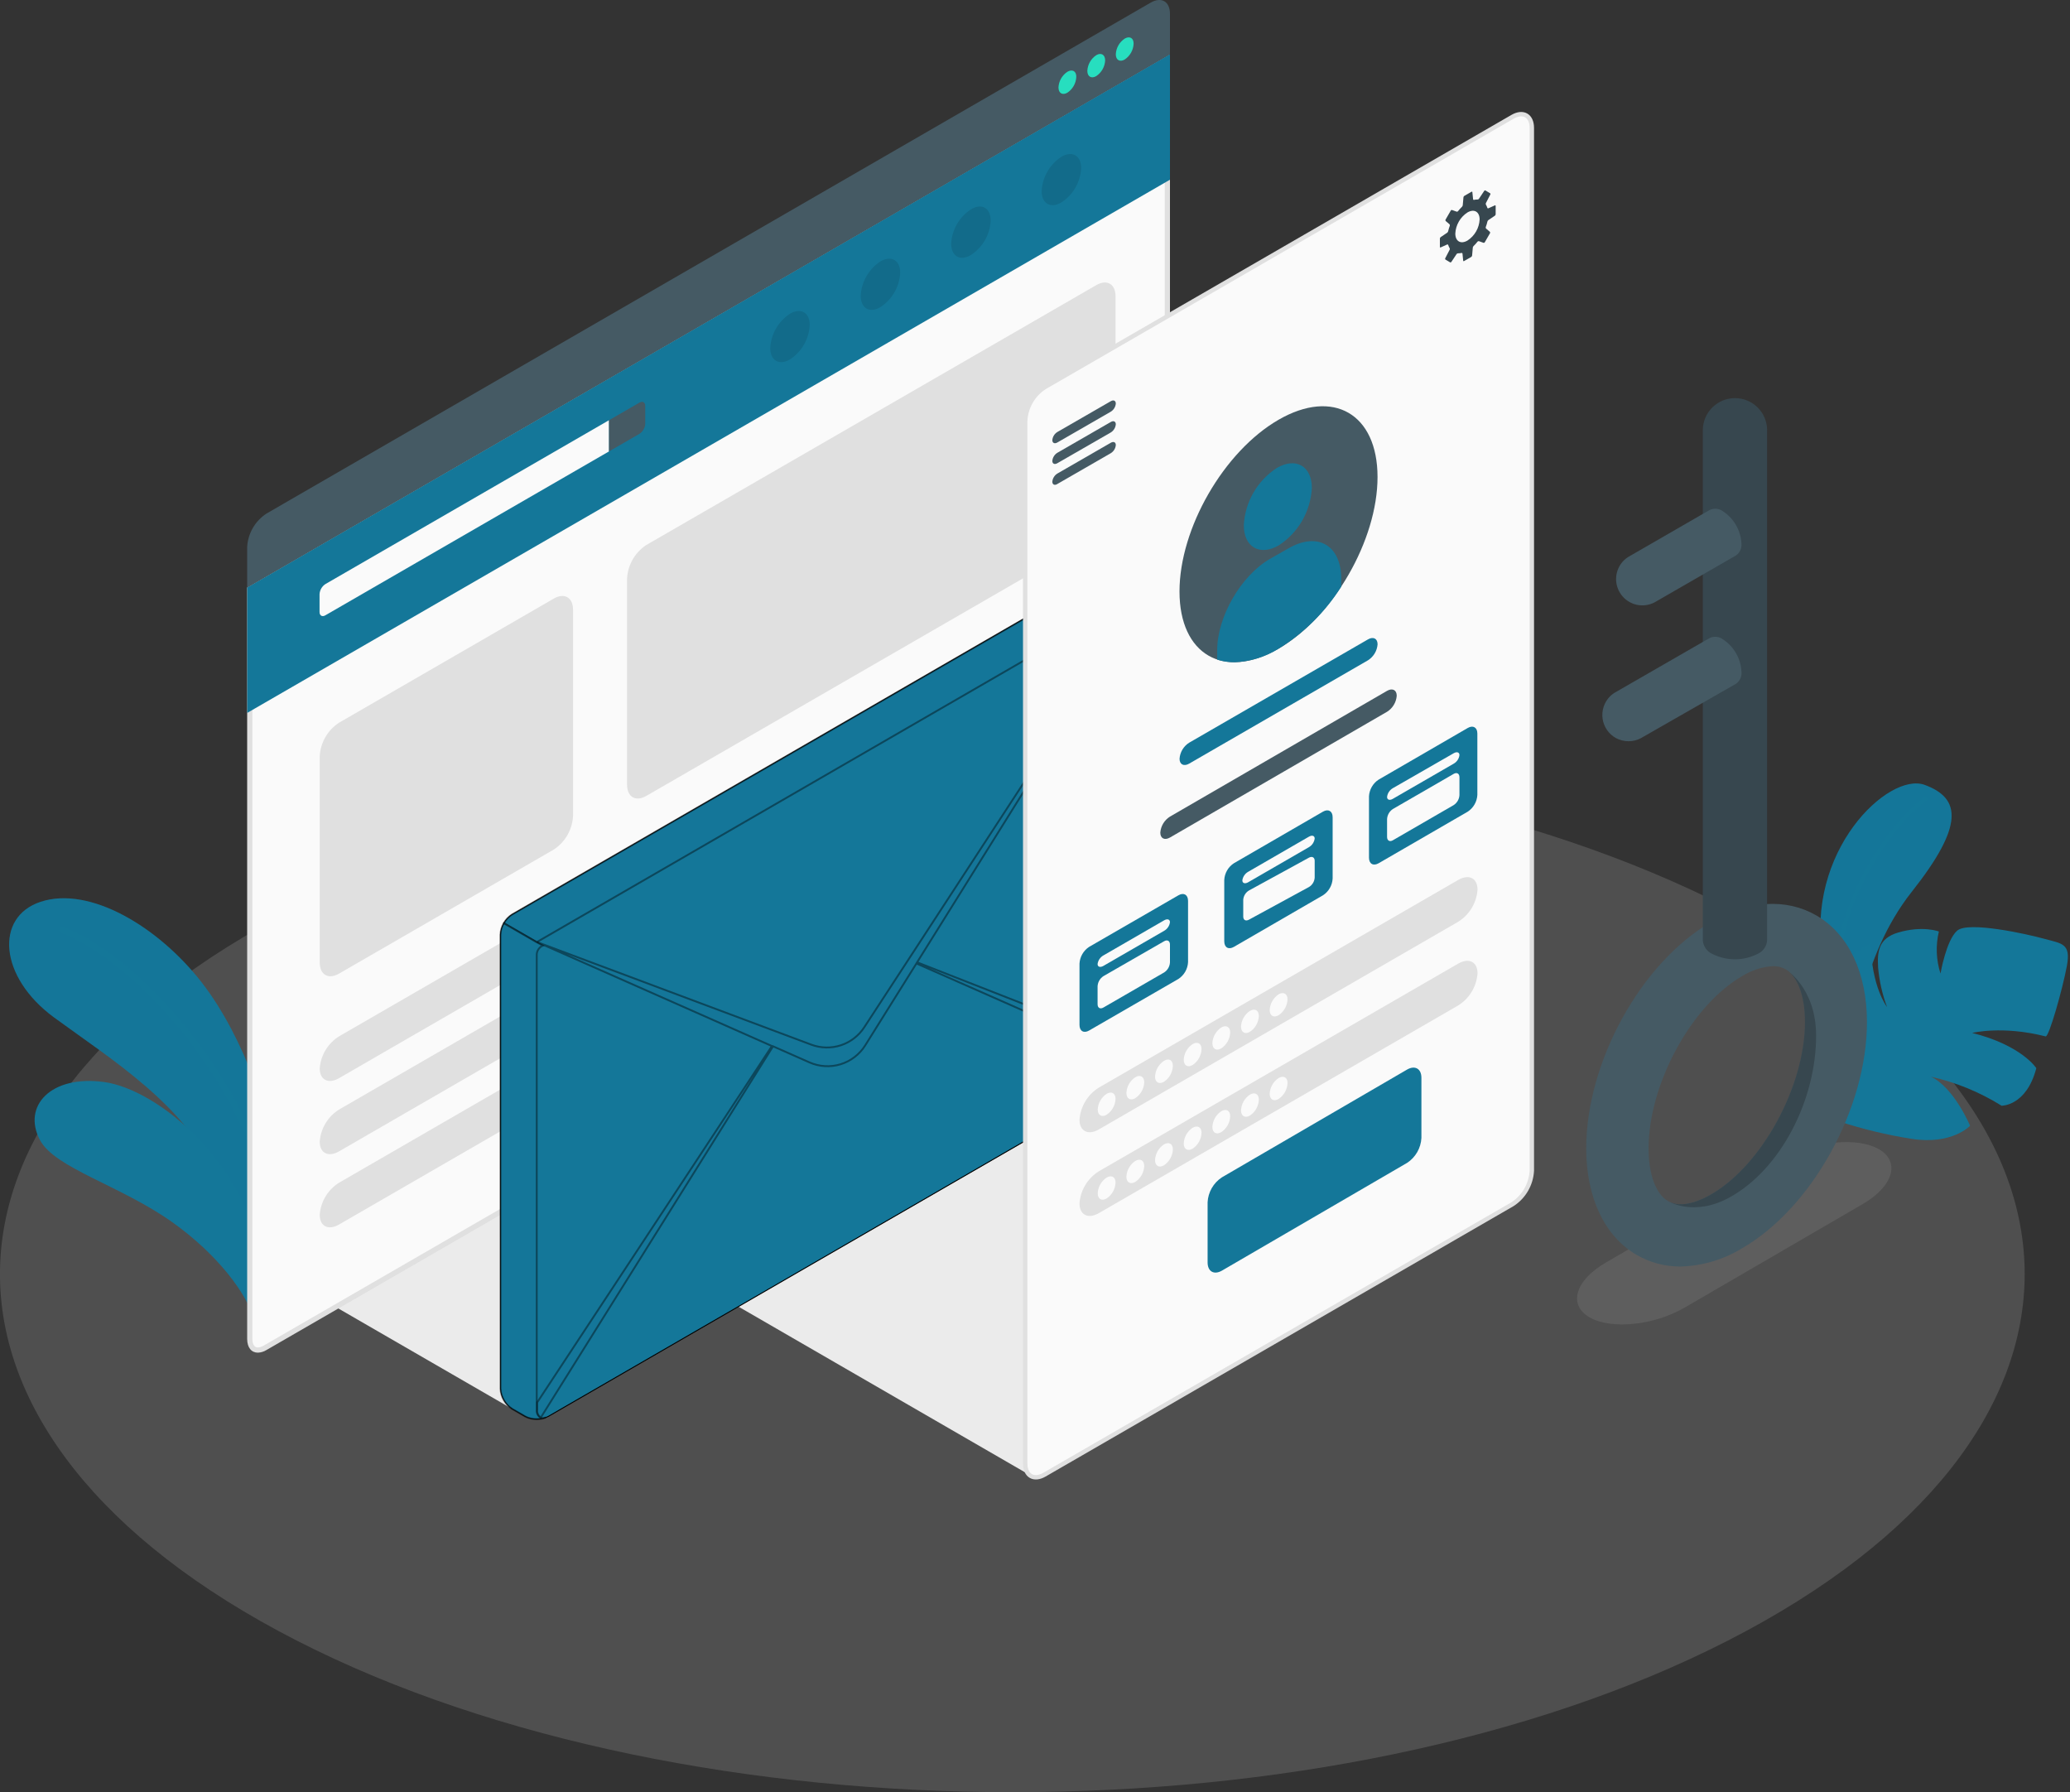 <svg width="551" height="477" viewBox="0 0 551 477" fill="none" xmlns="http://www.w3.org/2000/svg">
<rect x="0" y="0" width="551" height="477" fill="#333333" stroke="none"/>
<g clip-path="url(#clip0_309_1116)">
<g opacity="0.29">
<path d="M78.918 436.609C184.157 490.456 354.785 490.456 460.012 436.609C565.24 382.763 565.252 295.408 460.012 241.621C354.773 187.834 184.157 187.774 78.918 241.621C-26.322 295.467 -26.31 382.775 78.918 436.609Z" fill="#F5F5F5" fill-opacity="0.5"/>
</g>
<path d="M423.091 350.595C428.865 353.929 440.2 352.778 448.405 348.032L495.736 320.516C503.953 315.769 505.921 309.219 500.147 305.873C494.373 302.527 483.05 303.714 474.833 308.46L427.525 336C419.309 340.711 417.329 347.261 423.091 350.595Z" fill="#EBEBEB" fill-opacity="0.1"/>
<path d="M138.035 375.976L89.885 348.151L138.035 320.314V375.976Z" fill="#EBEBEB"/>
<path d="M274.16 392.623L196.535 347.747L274.184 302.954L274.16 392.623Z" fill="#EBEBEB"/>
<path d="M72.883 310.916C73.025 299.644 65.152 276.185 53.639 261.413C42.127 246.64 23.844 235.712 10.801 240.019C-1.411 244.041 -0.285 260.012 14.358 270.775C29.001 281.537 50.995 295.087 57.267 313.491L70.606 336.036L72.883 310.916Z" fill="#147799"/>
<path opacity="0.1" d="M72.883 310.916C73.025 299.644 65.152 276.185 53.639 261.413C42.127 246.64 23.844 235.712 10.801 240.019C-1.411 244.041 -0.285 260.012 14.358 270.775C29.001 281.537 50.995 295.087 57.267 313.491L70.606 336.036L72.883 310.916Z" fill="#147799"/>
<path d="M73.535 326.354C73.355 326.338 73.185 326.263 73.052 326.141C72.919 326.018 72.83 325.855 72.799 325.677C65.686 287.102 34.977 255.444 16.445 248.313C16.333 248.282 16.229 248.229 16.139 248.155C16.049 248.082 15.975 247.991 15.923 247.887C15.87 247.783 15.84 247.67 15.834 247.554C15.828 247.438 15.847 247.322 15.889 247.213C15.93 247.105 15.994 247.007 16.076 246.924C16.158 246.842 16.257 246.778 16.365 246.737C16.473 246.695 16.589 246.676 16.705 246.682C16.821 246.688 16.934 246.718 17.038 246.77C35.925 254.044 67.227 286.224 74.412 325.381C74.433 325.487 74.432 325.596 74.41 325.701C74.389 325.807 74.346 325.908 74.286 325.997C74.225 326.086 74.147 326.163 74.057 326.222C73.967 326.281 73.866 326.322 73.76 326.342L73.535 326.354Z" fill="#147799"/>
<path d="M67.5 350.915C65.769 344.555 58.157 334.007 45.755 325.214C32.025 315.496 14.572 310.893 10.624 303.405C5.881 294.411 13.505 286.058 27.697 287.98C41.889 289.902 66.646 309.647 70.298 338.907L67.5 350.915Z" fill="#147799"/>
<path d="M70.333 344.294C70.175 344.281 70.024 344.223 69.898 344.126C69.772 344.029 69.676 343.898 69.622 343.749C58.228 310.631 33.234 298.754 21.614 297.105C21.399 297.075 21.204 296.96 21.073 296.787C20.942 296.613 20.885 296.395 20.915 296.179C20.945 295.963 21.059 295.769 21.233 295.637C21.406 295.506 21.624 295.449 21.84 295.479C34.692 297.306 59.556 309.409 71.187 343.203C71.256 343.411 71.241 343.637 71.146 343.834C71.051 344.031 70.883 344.184 70.677 344.259C70.566 344.293 70.449 344.305 70.333 344.294Z" fill="#147799"/>
<path d="M493.282 278.796C493.282 278.796 494.859 255.064 508.85 237.385C522.841 219.705 521.987 212.467 512.336 208.907C502.684 205.347 480.323 226.646 485.255 255.064C490.187 283.483 493.282 278.796 493.282 278.796Z" fill="#147799"/>
<path opacity="0.1" d="M493.282 278.796C493.282 278.796 494.859 255.064 508.85 237.385C522.841 219.705 521.987 212.467 512.336 208.907C502.684 205.347 480.323 226.646 485.255 255.064C490.187 283.483 493.282 278.796 493.282 278.796Z" fill="#147799"/>
<path d="M489.002 265.245C488.862 265.246 488.727 265.193 488.624 265.099C488.52 265.004 488.456 264.874 488.444 264.735C486.82 238.559 505.281 217.082 512.158 212.218C512.216 212.175 512.281 212.144 512.351 212.128C512.421 212.111 512.494 212.109 512.565 212.121C512.636 212.133 512.703 212.159 512.764 212.199C512.824 212.238 512.876 212.288 512.916 212.348C513 212.468 513.033 212.616 513.009 212.76C512.985 212.905 512.905 213.034 512.786 213.119C506.004 217.866 487.887 238.951 489.5 264.664C489.506 264.808 489.457 264.949 489.362 265.057C489.267 265.166 489.133 265.233 488.99 265.245H489.002Z" fill="#147799"/>
<path d="M489.476 298.445C495.777 300.506 502.231 302.061 508.779 303.097C519.616 304.805 524.406 299.62 524.406 299.62C524.406 299.62 520.137 289.451 513.984 286.568C520.642 288.065 526.999 290.676 532.788 294.292C532.788 294.292 539.404 294.399 542.036 284.29C542.036 284.29 538.124 278.203 524.963 274.916C524.963 274.916 532.966 272.899 544.503 275.841C545.368 276.185 549.056 263.121 550.17 257.094C551.285 251.066 548.866 251.161 544.171 249.867C539.475 248.574 523.908 245.121 520.967 247.696C518.027 250.271 516.533 259.123 516.533 259.123C515.368 255.499 515.216 251.625 516.094 247.921C516.094 247.921 511.873 246.272 505.305 248.182C499.945 249.737 499.685 253.391 499.922 257.521C500.239 261.108 501.037 264.636 502.293 268.01C502.293 268.01 498.108 262.647 497.977 251.006C497.977 251.006 486.998 256.465 485.125 267.381C484.034 273.302 482.587 290.662 489.476 298.445Z" fill="#147799"/>
<path d="M491.539 296.333C491.655 296.333 491.768 296.3 491.866 296.24C491.964 296.179 492.044 296.092 492.096 295.989C500.835 277.799 533.357 256.666 545 254.4C545.079 254.386 545.155 254.356 545.222 254.312C545.289 254.269 545.347 254.212 545.392 254.146C545.438 254.08 545.469 254.005 545.485 253.926C545.502 253.848 545.502 253.767 545.487 253.688C545.452 253.529 545.358 253.39 545.223 253.299C545.088 253.208 544.923 253.173 544.763 253.202C532.907 255.515 499.874 276.933 490.994 295.455C490.924 295.602 490.915 295.77 490.968 295.923C491.021 296.076 491.133 296.202 491.278 296.274C491.361 296.31 491.449 296.33 491.539 296.333Z" fill="#147799"/>
<path d="M68.638 359.316C67.298 359.316 66.492 358.213 66.492 356.35V156.757L310.773 15.639V214.425C310.689 216.084 310.216 217.701 309.392 219.144C308.568 220.587 307.417 221.815 306.031 222.731L70.582 358.711C69.998 359.08 69.328 359.288 68.638 359.316Z" fill="#FAFAFA"/>
<path d="M310.038 16.837V214.425C309.939 215.964 309.486 217.46 308.715 218.795C307.944 220.131 306.875 221.271 305.592 222.125L70.239 358.106C69.759 358.416 69.208 358.596 68.638 358.628C67.322 358.628 67.18 357.026 67.18 356.35V157.161L310.038 16.837ZM311.425 14.464L65.792 156.354V356.35C65.792 358.723 66.978 360.016 68.638 360.016C69.449 359.987 70.237 359.745 70.926 359.316L306.292 223.324C307.785 222.348 309.029 221.034 309.921 219.488C310.813 217.942 311.328 216.207 311.425 214.425V14.429V14.464Z" fill="#E0E0E0"/>
<path d="M65.804 156.354V189.744L311.426 47.831V14.429L65.804 156.354Z" fill="#147799"/>
<path d="M85.059 158.134V162.88C85.059 163.853 85.759 164.256 86.601 163.77L162.115 120.14V111.834L86.601 155.464C86.155 155.759 85.783 156.154 85.516 156.617C85.248 157.08 85.092 157.6 85.059 158.134Z" fill="#FAFAFA"/>
<path d="M170.213 107.159C171.067 106.661 171.755 107.064 171.755 108.049V112.795C171.724 113.33 171.568 113.849 171.301 114.313C171.033 114.777 170.661 115.171 170.213 115.465L162.115 120.14V111.834L170.213 107.159Z" fill="#455A64"/>
<path d="M65.792 145.592C65.89 143.809 66.405 142.075 67.297 140.528C68.189 138.982 69.432 137.668 70.926 136.693L306.292 0.7C309.125 -0.937 311.425 0.392 311.425 3.667V14.429L65.792 156.354V145.592Z" fill="#455A64"/>
<path d="M284.12 19.104C283.425 19.563 282.849 20.179 282.437 20.903C282.025 21.626 281.789 22.437 281.748 23.269C281.748 24.811 282.827 25.428 284.12 24.669C284.814 24.207 285.39 23.588 285.802 22.863C286.214 22.138 286.45 21.325 286.491 20.492C286.538 18.938 285.459 18.332 284.12 19.104Z" fill="#27DEBF"/>
<path d="M291.803 14.69C291.108 15.149 290.532 15.765 290.12 16.489C289.708 17.212 289.472 18.023 289.431 18.855C289.431 20.397 290.51 21.014 291.803 20.255C292.496 19.792 293.071 19.173 293.483 18.448C293.895 17.722 294.131 16.911 294.174 16.078C294.174 14.536 293.083 13.918 291.803 14.69Z" fill="#27DEBF"/>
<path d="M299.379 10.276C298.685 10.735 298.108 11.351 297.696 12.075C297.285 12.798 297.049 13.609 297.008 14.441C297.008 15.983 298.087 16.6 299.379 15.841C300.072 15.377 300.648 14.759 301.059 14.034C301.471 13.308 301.708 12.497 301.75 11.664C301.786 10.121 300.707 9.504 299.379 10.276Z" fill="#27DEBF"/>
<g opacity="0.1">
<path d="M234.358 69.569C232.826 70.571 231.553 71.921 230.64 73.508C229.728 75.096 229.202 76.876 229.105 78.705C229.105 82.063 231.477 83.451 234.358 81.743C235.891 80.744 237.167 79.397 238.082 77.811C238.997 76.226 239.524 74.446 239.622 72.618C239.634 69.26 237.263 67.895 234.358 69.569Z" fill="black"/>
<path d="M210.289 83.487C208.755 84.486 207.479 85.833 206.565 87.418C205.65 89.004 205.122 90.783 205.024 92.612C205.024 95.97 207.396 97.358 210.289 95.661C211.82 94.658 213.094 93.309 214.006 91.721C214.919 90.134 215.445 88.353 215.541 86.525C215.541 83.166 213.194 81.826 210.289 83.487Z" fill="black"/>
<path d="M258.439 55.721C256.907 56.721 255.634 58.069 254.721 59.654C253.808 61.24 253.282 63.019 253.186 64.846C253.186 68.204 255.557 69.592 258.439 67.883C259.973 66.885 261.249 65.539 262.164 63.953C263.079 62.367 263.606 60.587 263.703 58.759C263.703 55.342 261.355 53.977 258.439 55.721Z" fill="black"/>
<path d="M282.531 41.72C280.998 42.718 279.722 44.066 278.807 45.651C277.892 47.237 277.364 49.016 277.267 50.844C277.267 54.202 279.638 55.591 282.531 53.882C284.064 52.883 285.34 51.536 286.255 49.951C287.17 48.365 287.698 46.586 287.795 44.757C287.795 41.399 285.436 40.035 282.531 41.72Z" fill="black"/>
</g>
<path d="M90.241 192.354L147.401 159.32C150.235 157.683 152.535 159.012 152.535 162.287V217.213C152.438 218.996 151.922 220.73 151.03 222.276C150.138 223.822 148.895 225.137 147.401 226.112L90.241 259.134C87.407 260.772 85.107 259.443 85.107 256.168V201.254C85.204 199.471 85.719 197.737 86.612 196.19C87.503 194.644 88.747 193.33 90.241 192.354Z" fill="#E0E0E0"/>
<path d="M172.051 145.046L291.803 75.893C294.637 74.243 296.937 75.573 296.937 78.859V133.774C296.839 135.556 296.324 137.291 295.432 138.837C294.54 140.383 293.297 141.697 291.803 142.673L172.051 211.826C169.217 213.463 166.917 212.134 166.917 208.86V153.945C167.015 152.163 167.53 150.428 168.422 148.882C169.314 147.336 170.557 146.022 172.051 145.046Z" fill="#E0E0E0"/>
<path d="M90.241 275.829L181.11 223.324C183.955 221.686 186.255 222.849 186.255 225.922C186.129 227.648 185.598 229.319 184.706 230.801C183.814 232.284 182.586 233.535 181.121 234.454L90.241 286.959C87.407 288.597 85.107 287.434 85.107 284.361C85.233 282.635 85.764 280.964 86.656 279.482C87.548 278 88.776 276.749 90.241 275.829Z" fill="#E0E0E0"/>
<path d="M90.241 295.313L181.11 242.807C183.955 241.17 186.255 242.333 186.255 245.406C186.129 247.131 185.598 248.803 184.706 250.285C183.814 251.767 182.586 253.018 181.121 253.937L90.241 306.443C87.407 308.08 85.107 306.917 85.107 303.844C85.233 302.119 85.764 300.447 86.656 298.965C87.548 297.483 88.776 296.232 90.241 295.313Z" fill="#E0E0E0"/>
<path d="M90.241 314.784L181.11 262.279C183.955 260.641 186.255 261.804 186.255 264.877C186.129 266.603 185.598 268.274 184.706 269.756C183.814 271.239 182.586 272.49 181.121 273.409L90.241 325.914C87.407 327.552 85.107 326.389 85.107 323.316C85.233 321.59 85.764 319.919 86.656 318.437C87.548 316.955 88.776 315.703 90.241 314.784Z" fill="#E0E0E0"/>
<path d="M133.221 248.74C133.281 247.671 133.592 246.631 134.127 245.703C134.663 244.776 135.408 243.987 136.303 243.401L293.89 152.355C294.845 151.87 295.901 151.616 296.972 151.616C298.044 151.616 299.1 151.87 300.055 152.355L303.529 154.361C304.424 154.946 305.169 155.735 305.702 156.663C306.236 157.591 306.543 158.631 306.6 159.7V280.588C306.541 281.656 306.233 282.696 305.7 283.623C305.166 284.551 304.423 285.34 303.529 285.927L145.967 376.972C145.011 377.458 143.955 377.711 142.884 377.711C141.812 377.711 140.756 377.458 139.801 376.972L136.327 374.967C135.431 374.381 134.685 373.593 134.15 372.665C133.614 371.738 133.304 370.697 133.244 369.628L133.221 248.74Z" fill="#147799" stroke="black" stroke-width="0.25" stroke-miterlimit="10"/>
<path opacity="0.4" d="M134.11 245.702L142.86 250.757L305.687 156.662C305.166 155.723 304.42 154.928 303.517 154.349L300.102 152.355C299.151 151.87 298.099 151.617 297.031 151.617C295.964 151.617 294.912 151.87 293.961 152.355L136.303 243.401C135.39 243.97 134.635 244.762 134.11 245.702Z" fill="#147799" stroke="black" stroke-width="0.5" stroke-miterlimit="10"/>
<path opacity="0.4" d="M133.221 248.74V369.628C133.28 370.697 133.591 371.738 134.126 372.665C134.662 373.593 135.407 374.381 136.303 374.967L139.777 376.972C140.044 377.127 140.326 377.255 140.619 377.352C141.032 377.491 141.457 377.59 141.888 377.649C142.698 377.748 143.519 377.716 144.318 377.554C144.523 377.517 144.725 377.465 144.923 377.4L145.291 377.257C145.057 377.358 144.805 377.41 144.55 377.41C144.295 377.41 144.043 377.358 143.809 377.257C143.48 377.039 143.219 376.733 143.054 376.375C142.889 376.017 142.826 375.62 142.872 375.228V254.317C142.841 253.767 142.977 253.221 143.263 252.751C143.549 252.28 143.971 251.908 144.473 251.683L142.872 250.757L134.11 245.703C133.561 246.623 133.255 247.668 133.221 248.74Z" fill="#147799" stroke="black" stroke-width="0.5" stroke-miterlimit="10"/>
<path opacity="0.4" d="M143.002 250.757L215.98 278.048C218.503 278.99 221.272 279.043 223.83 278.2C226.388 277.356 228.583 275.667 230.054 273.409L241.78 255.444L306.422 156.33L244.116 256.121L306.742 280.647C306.69 281.737 306.36 282.795 305.782 283.72L243.938 256.429L230.326 278.203C228.813 280.624 226.477 282.419 223.748 283.256C221.019 284.093 218.08 283.916 215.47 282.759L205.771 278.475L143.951 377.281C143.622 377.063 143.359 376.758 143.191 376.4C143.024 376.042 142.959 375.645 143.002 375.252V373.247L205.475 278.404L143.002 250.757Z" fill="#147799" stroke="black" stroke-width="0.5" stroke-miterlimit="10"/>
<path d="M272.892 111.976V389.514C272.892 392.789 275.192 394.118 278.026 392.481L402.615 320.492C404.109 319.516 405.352 318.202 406.244 316.656C407.136 315.11 407.651 313.375 407.749 311.593V34.054C407.749 30.78 405.448 29.451 402.615 31.088L278.026 103.077C276.53 104.051 275.286 105.365 274.394 106.912C273.502 108.458 272.987 110.193 272.892 111.976Z" fill="#FAFAFA" stroke="#E0E0E0" stroke-width="1.17" stroke-miterlimit="10"/>
<path d="M280.112 117.138C280.152 116.698 280.294 116.274 280.527 115.899C280.759 115.525 281.076 115.209 281.452 114.978L295.68 106.779C296.415 106.352 297.008 106.637 297.008 107.408C296.97 107.847 296.83 108.27 296.6 108.645C296.369 109.02 296.054 109.336 295.68 109.568L281.452 117.767C280.717 118.194 280.112 117.909 280.112 117.138Z" fill="#455A64"/>
<path d="M280.112 122.667C280.151 122.228 280.293 121.803 280.526 121.428C280.758 121.053 281.076 120.738 281.452 120.508L295.68 112.309C296.415 111.881 297.008 112.166 297.008 112.926C296.972 113.366 296.833 113.792 296.602 114.17C296.372 114.547 296.056 114.864 295.68 115.097L281.452 123.284C280.717 123.712 280.112 123.439 280.112 122.667Z" fill="#455A64"/>
<path d="M280.112 128.197C280.151 127.757 280.293 127.333 280.526 126.958C280.758 126.583 281.076 126.267 281.452 126.037L295.68 117.838C296.415 117.411 297.008 117.684 297.008 118.455C296.972 118.894 296.833 119.319 296.602 119.694C296.371 120.069 296.056 120.385 295.68 120.615L281.452 128.814C280.717 129.288 280.112 128.968 280.112 128.197Z" fill="#455A64"/>
<path d="M398.121 57.026V54.808C398.122 54.781 398.116 54.754 398.103 54.73C398.091 54.706 398.072 54.686 398.049 54.672C398.026 54.657 398 54.649 397.973 54.648C397.946 54.647 397.92 54.653 397.896 54.665L396.188 55.437C396.161 55.45 396.132 55.457 396.102 55.457C396.072 55.458 396.042 55.452 396.015 55.439C395.988 55.426 395.964 55.408 395.944 55.385C395.925 55.362 395.911 55.335 395.904 55.306C395.813 55.01 395.686 54.727 395.524 54.464C395.492 54.399 395.475 54.328 395.475 54.256C395.475 54.184 395.492 54.113 395.524 54.048L396.71 51.746C396.739 51.688 396.744 51.62 396.724 51.558C396.704 51.496 396.661 51.444 396.603 51.414L395.418 50.702C395.362 50.673 395.297 50.666 395.236 50.681C395.175 50.697 395.122 50.734 395.086 50.785L393.663 52.921C393.621 52.978 393.565 53.024 393.501 53.055C393.437 53.086 393.366 53.101 393.295 53.099C392.984 53.096 392.674 53.128 392.37 53.194C392.341 53.203 392.311 53.205 392.281 53.201C392.251 53.196 392.222 53.185 392.197 53.168C392.172 53.151 392.151 53.128 392.136 53.102C392.121 53.076 392.112 53.046 392.11 53.016L391.92 51.153C391.92 51.022 391.801 50.963 391.695 51.034L389.774 52.138C389.713 52.178 389.662 52.23 389.623 52.291C389.584 52.353 389.559 52.422 389.549 52.494L389.359 54.63C389.333 54.781 389.263 54.922 389.157 55.033C388.772 55.401 388.416 55.798 388.09 56.22C388.044 56.273 387.984 56.311 387.917 56.33C387.849 56.349 387.778 56.348 387.711 56.326L386.525 55.899C386.462 55.879 386.393 55.881 386.331 55.905C386.268 55.928 386.216 55.972 386.181 56.03L384.77 58.474C384.742 58.532 384.732 58.598 384.743 58.662C384.753 58.725 384.784 58.785 384.83 58.83L385.826 59.684C385.874 59.733 385.909 59.794 385.926 59.861C385.942 59.928 385.941 59.998 385.92 60.064C385.738 60.552 385.587 61.051 385.47 61.559C385.43 61.703 385.347 61.831 385.233 61.927L383.478 63.114C383.419 63.159 383.371 63.216 383.336 63.282C383.302 63.347 383.281 63.419 383.276 63.493V65.7C383.271 65.729 383.273 65.758 383.285 65.785C383.296 65.811 383.315 65.834 383.34 65.85C383.364 65.865 383.393 65.873 383.422 65.871C383.451 65.87 383.479 65.86 383.502 65.843L385.209 65.071C385.237 65.06 385.267 65.055 385.297 65.057C385.327 65.058 385.356 65.066 385.383 65.079C385.41 65.092 385.434 65.111 385.453 65.135C385.472 65.158 385.486 65.185 385.494 65.214C385.584 65.51 385.711 65.793 385.873 66.056C385.905 66.121 385.922 66.192 385.922 66.264C385.922 66.336 385.905 66.407 385.873 66.472L384.687 68.762C384.66 68.822 384.656 68.891 384.676 68.954C384.696 69.017 384.738 69.071 384.794 69.106L385.98 69.818C386.036 69.846 386.1 69.853 386.161 69.838C386.222 69.823 386.276 69.786 386.312 69.735L387.734 67.599C387.777 67.541 387.832 67.495 387.896 67.464C387.96 67.433 388.031 67.418 388.102 67.421C388.413 67.423 388.723 67.391 389.027 67.326C389.056 67.317 389.087 67.314 389.117 67.319C389.147 67.323 389.175 67.335 389.2 67.352C389.225 67.369 389.246 67.391 389.261 67.418C389.276 67.444 389.286 67.474 389.288 67.504L389.477 69.367C389.477 69.497 389.584 69.557 389.703 69.485L391.623 68.382C391.684 68.339 391.735 68.284 391.774 68.221C391.813 68.158 391.838 68.088 391.849 68.014L392.038 65.878C392.062 65.729 392.132 65.592 392.24 65.487C392.625 65.118 392.981 64.722 393.307 64.3C393.353 64.247 393.413 64.208 393.481 64.189C393.548 64.17 393.62 64.172 393.686 64.193L394.872 64.621C394.936 64.641 395.004 64.639 395.067 64.615C395.129 64.591 395.182 64.547 395.216 64.49L396.627 62.046C396.657 61.985 396.666 61.916 396.654 61.85C396.641 61.783 396.606 61.723 396.556 61.678L395.572 60.835C395.523 60.787 395.488 60.726 395.472 60.659C395.455 60.592 395.457 60.522 395.477 60.456C395.659 59.968 395.81 59.468 395.927 58.961C395.961 58.814 396.045 58.684 396.165 58.593L397.919 57.406C397.977 57.36 398.024 57.302 398.059 57.237C398.094 57.172 398.115 57.1 398.121 57.026ZM390.616 64.027C388.825 65.071 387.379 64.229 387.379 62.164C387.434 61.037 387.757 59.939 388.32 58.962C388.882 57.984 389.669 57.154 390.616 56.54C392.406 55.508 393.853 56.35 393.853 58.415C393.795 59.54 393.472 60.635 392.909 61.611C392.346 62.587 391.56 63.415 390.616 64.027Z" fill="#37474F"/>
<path d="M340.32 111.727C354.88 103.314 366.677 110.137 366.677 126.963C366.677 143.788 354.88 164.233 340.32 172.646C325.76 181.058 313.963 174.236 313.963 157.422C313.963 140.608 325.76 120.14 340.32 111.727Z" fill="#455A64"/>
<path d="M340.142 124.969C344.885 122.24 348.691 124.447 348.691 129.905C348.528 132.872 347.67 135.759 346.184 138.332C344.699 140.905 342.629 143.091 340.142 144.714C335.4 147.443 331.582 145.236 331.582 139.778C331.745 136.81 332.605 133.922 334.092 131.349C335.58 128.776 337.652 126.59 340.142 124.969Z" fill="#147799" stroke="#147799" stroke-miterlimit="10"/>
<path d="M357.014 154.064C357.014 145.105 350.718 141.463 342.964 145.948L338.043 148.748C330.289 153.233 323.993 164.173 323.993 173.108V175.564C325.457 176.033 326.986 176.269 328.523 176.265C332.682 176.123 336.733 174.896 340.273 172.705C347.045 168.542 352.772 162.879 357.014 156.152V154.064Z" fill="#147799"/>
<path d="M316.536 197.67L364.128 170.178C365.539 169.359 366.689 169.94 366.689 171.483C366.625 172.344 366.36 173.178 365.915 173.918C365.47 174.657 364.858 175.283 364.128 175.742L316.547 203.235C315.125 204.066 313.975 203.473 313.975 201.942C314.036 201.079 314.3 200.242 314.745 199.5C315.19 198.757 315.803 198.131 316.536 197.67Z" fill="#147799"/>
<path d="M311.425 217.344L369.215 183.87C370.637 183.052 371.787 183.633 371.787 185.176C371.723 186.038 371.456 186.873 371.009 187.613C370.562 188.353 369.948 188.978 369.215 189.436L311.425 222.909C310.003 223.727 308.853 223.146 308.853 221.603C308.917 220.741 309.183 219.906 309.63 219.166C310.077 218.426 310.692 217.801 311.425 217.344Z" fill="#455A64"/>
<path d="M370.756 210.853L386.94 201.503C387.794 201.016 388.482 201.242 388.482 202.013C388.417 202.486 388.245 202.938 387.978 203.333C387.71 203.728 387.355 204.056 386.94 204.291L370.756 213.641C369.914 214.128 369.215 213.902 369.215 213.143C369.28 212.669 369.452 212.216 369.72 211.819C369.987 211.422 370.341 211.092 370.756 210.853Z" fill="#37474F"/>
<path d="M289.906 252.015L313.678 238.286C315.089 237.468 316.239 238.132 316.239 239.77V256.097C316.19 256.987 315.933 257.854 315.488 258.627C315.043 259.4 314.423 260.057 313.678 260.546L289.906 274.275C288.495 275.094 287.345 274.429 287.345 272.792V256.465C287.394 255.574 287.651 254.707 288.096 253.935C288.541 253.162 289.161 252.504 289.906 252.015Z" fill="#147799"/>
<path d="M293.7 254.293L309.884 244.943C310.738 244.457 311.425 244.682 311.425 245.441C311.363 245.916 311.191 246.371 310.924 246.768C310.656 247.165 310.301 247.495 309.884 247.732L293.7 257.082C292.846 257.568 292.158 257.343 292.158 256.583C292.221 256.108 292.393 255.654 292.66 255.257C292.927 254.859 293.283 254.53 293.7 254.293Z" fill="#FAFAFA"/>
<path d="M292.158 262.528V267.274C292.158 268.259 292.846 268.651 293.7 268.164L309.884 258.814C310.333 258.522 310.706 258.128 310.974 257.664C311.242 257.2 311.396 256.679 311.425 256.144V251.398C311.425 250.413 310.738 250.022 309.884 250.508L293.7 259.811C293.246 260.109 292.87 260.511 292.602 260.984C292.334 261.456 292.182 261.985 292.158 262.528Z" fill="#FAFAFA"/>
<path d="M328.44 229.755L352.153 216.026C353.576 215.208 354.726 215.872 354.726 217.51V233.837C354.677 234.729 354.419 235.597 353.972 236.37C353.525 237.143 352.902 237.8 352.153 238.286L328.44 252.015C327.017 252.834 325.879 252.169 325.879 250.532V234.205C325.925 233.313 326.181 232.446 326.626 231.672C327.071 230.899 327.693 230.242 328.44 229.755Z" fill="#147799"/>
<path d="M332.234 232.033L348.418 222.683C349.26 222.197 349.948 222.422 349.948 223.181C349.885 223.655 349.714 224.107 349.449 224.504C349.184 224.902 348.831 225.232 348.418 225.471L332.234 234.822C331.38 235.308 330.692 235.083 330.692 234.311C330.757 233.838 330.929 233.387 331.196 232.992C331.464 232.596 331.819 232.268 332.234 232.033Z" fill="#FAFAFA"/>
<path d="M330.93 239.473V243.946C330.93 244.872 331.606 245.24 332.447 244.777L348.43 236.079C348.866 235.816 349.232 235.45 349.497 235.014C349.761 234.578 349.916 234.085 349.948 233.576V229.102C349.948 228.189 349.26 227.809 348.418 228.272L332.435 237.017C332.006 237.276 331.646 237.634 331.384 238.061C331.122 238.489 330.966 238.973 330.93 239.473Z" fill="#FAFAFA"/>
<path d="M366.974 207.495L390.687 193.755C392.098 192.936 393.248 193.6 393.248 195.238V211.577C393.199 212.467 392.942 213.334 392.497 214.107C392.052 214.88 391.432 215.537 390.687 216.026L366.974 229.755C365.551 230.574 364.401 229.909 364.401 228.272V211.945C364.449 211.053 364.708 210.185 365.155 209.411C365.602 208.638 366.225 207.982 366.974 207.495Z" fill="#147799"/>
<path d="M370.756 209.773L386.94 200.482C387.794 199.984 388.482 200.209 388.482 200.981C388.42 201.455 388.249 201.907 387.981 202.303C387.713 202.699 387.357 203.026 386.94 203.259L370.756 212.609C369.914 213.107 369.215 212.882 369.215 212.111C369.27 211.627 369.438 211.164 369.706 210.758C369.974 210.352 370.334 210.014 370.756 209.773Z" fill="#FAFAFA"/>
<path d="M369.215 218.008V222.754C369.215 223.727 369.914 224.131 370.756 223.644L386.94 214.282C387.39 213.991 387.763 213.597 388.031 213.133C388.299 212.669 388.454 212.148 388.482 211.612V206.866C388.482 205.881 387.794 205.478 386.94 205.976L370.756 215.326C370.306 215.621 369.933 216.017 369.665 216.483C369.397 216.949 369.243 217.471 369.215 218.008Z" fill="#FAFAFA"/>
<path d="M292.479 289.475L388.161 234.193C391.007 232.555 393.295 233.718 393.295 236.791C393.171 238.518 392.642 240.19 391.75 241.673C390.858 243.155 389.628 244.406 388.161 245.323L292.479 300.605C289.645 302.242 287.345 301.08 287.345 298.006C287.471 296.281 288.002 294.609 288.894 293.127C289.786 291.645 291.014 290.394 292.479 289.475Z" fill="#E0E0E0"/>
<path d="M292.479 311.747L388.161 256.465C391.007 254.827 393.295 255.99 393.295 259.063C393.171 260.789 392.642 262.462 391.75 263.944C390.858 265.427 389.628 266.678 388.161 267.595L292.479 322.889C289.645 324.526 287.345 323.363 287.345 320.278C287.471 318.553 288.002 316.881 288.894 315.399C289.786 313.917 291.014 312.666 292.479 311.747Z" fill="#E0E0E0"/>
<path d="M325.238 313.361L374.562 284.657C376.661 283.471 378.356 284.432 378.356 286.864V302.871C378.287 304.195 377.908 305.485 377.249 306.635C376.59 307.785 375.669 308.764 374.562 309.492L325.238 338.195C323.14 339.382 321.444 338.421 321.444 335.988V319.982C321.513 318.657 321.893 317.368 322.552 316.218C323.211 315.068 324.131 314.089 325.238 313.361Z" fill="#147799"/>
<path d="M294.565 291.124C293.871 291.586 293.295 292.205 292.883 292.93C292.471 293.656 292.235 294.468 292.194 295.301C292.194 296.832 293.273 297.461 294.565 296.689C295.26 296.228 295.836 295.609 296.248 294.884C296.66 294.158 296.896 293.346 296.937 292.513C296.972 290.982 295.893 290.353 294.565 291.124Z" fill="#FAFAFA"/>
<path d="M302.201 286.71C301.505 287.171 300.928 287.789 300.516 288.515C300.104 289.24 299.869 290.053 299.83 290.887C299.83 292.418 300.897 293.047 302.201 292.275C302.896 291.814 303.472 291.195 303.884 290.47C304.296 289.744 304.532 288.932 304.572 288.099C304.608 286.568 303.529 285.915 302.201 286.71Z" fill="#FAFAFA"/>
<path d="M309.825 282.356C309.13 282.817 308.554 283.436 308.142 284.161C307.73 284.887 307.494 285.699 307.454 286.532C307.454 288.063 308.533 288.692 309.825 287.921C310.519 287.459 311.096 286.84 311.508 286.115C311.92 285.389 312.155 284.577 312.196 283.744C312.232 282.154 311.153 281.525 309.825 282.356Z" fill="#FAFAFA"/>
<path d="M317.46 277.882C316.765 278.343 316.188 278.962 315.776 279.687C315.364 280.413 315.129 281.225 315.089 282.059C315.089 283.59 316.168 284.218 317.46 283.447C318.155 282.985 318.731 282.367 319.143 281.641C319.555 280.916 319.791 280.104 319.832 279.27C319.867 277.74 318.788 277.111 317.46 277.882Z" fill="#FAFAFA"/>
<path d="M325.084 273.468C324.39 273.93 323.813 274.548 323.401 275.274C322.99 275.999 322.754 276.811 322.713 277.645C322.713 279.175 323.792 279.804 325.084 279.033C325.779 278.571 326.355 277.953 326.767 277.227C327.179 276.502 327.415 275.69 327.456 274.856C327.491 273.326 326.412 272.697 325.084 273.468Z" fill="#FAFAFA"/>
<path d="M332.708 269.054C332.014 269.516 331.437 270.134 331.025 270.86C330.614 271.585 330.378 272.397 330.337 273.231C330.337 274.762 331.416 275.39 332.708 274.619C333.404 274.159 333.981 273.541 334.393 272.815C334.806 272.089 335.041 271.276 335.08 270.442C335.115 268.912 334.048 268.283 332.708 269.054Z" fill="#FAFAFA"/>
<path d="M340.344 264.64C339.649 265.102 339.073 265.72 338.661 266.446C338.249 267.171 338.013 267.983 337.972 268.817C337.972 270.347 339.051 270.976 340.344 270.205C341.038 269.743 341.615 269.125 342.026 268.399C342.438 267.674 342.674 266.862 342.715 266.028C342.786 264.557 341.672 263.869 340.344 264.64Z" fill="#FAFAFA"/>
<path d="M294.565 313.408C293.872 313.871 293.297 314.49 292.885 315.215C292.473 315.94 292.237 316.752 292.194 317.585C292.194 319.127 293.273 319.744 294.565 318.973C295.26 318.514 295.836 317.898 296.248 317.174C296.66 316.45 296.896 315.64 296.937 314.808C296.972 313.266 295.893 312.649 294.565 313.408Z" fill="#FAFAFA"/>
<path d="M302.201 308.994C301.506 309.455 300.929 310.073 300.517 310.799C300.105 311.525 299.87 312.337 299.83 313.171C299.83 314.713 300.897 315.33 302.201 314.559C302.895 314.1 303.472 313.483 303.884 312.76C304.296 312.036 304.532 311.226 304.572 310.394C304.608 308.852 303.529 308.235 302.201 308.994Z" fill="#FAFAFA"/>
<path d="M309.825 304.58C309.132 305.043 308.556 305.662 308.145 306.387C307.733 307.112 307.496 307.924 307.454 308.757C307.454 310.299 308.533 310.916 309.825 310.145C310.519 309.686 311.096 309.069 311.508 308.346C311.92 307.622 312.155 306.812 312.196 305.98C312.232 304.438 311.153 303.809 309.825 304.58Z" fill="#FAFAFA"/>
<path d="M317.46 300.154C316.766 300.616 316.19 301.234 315.778 301.96C315.366 302.685 315.13 303.497 315.089 304.331C315.089 305.873 316.168 306.49 317.46 305.719C318.155 305.26 318.731 304.644 319.143 303.92C319.555 303.196 319.791 302.386 319.832 301.554C319.867 300.024 318.788 299.395 317.46 300.154Z" fill="#FAFAFA"/>
<path d="M325.084 295.752C324.39 296.214 323.813 296.832 323.401 297.558C322.99 298.283 322.754 299.095 322.713 299.929C322.713 301.471 323.792 302.088 325.084 301.317C325.778 300.858 326.355 300.241 326.767 299.518C327.179 298.794 327.415 297.984 327.456 297.152C327.491 295.609 326.412 294.981 325.084 295.752Z" fill="#FAFAFA"/>
<path d="M332.708 291.338C332.014 291.8 331.437 292.418 331.025 293.144C330.614 293.869 330.378 294.681 330.337 295.515C330.337 297.057 331.416 297.674 332.708 296.903C333.405 296.444 333.984 295.826 334.396 295.1C334.808 294.374 335.042 293.56 335.08 292.726C335.115 291.195 334.048 290.567 332.708 291.338Z" fill="#FAFAFA"/>
<path d="M340.344 286.924C339.649 287.386 339.073 288.004 338.661 288.729C338.249 289.455 338.013 290.267 337.972 291.1C337.972 292.643 339.051 293.26 340.344 292.489C341.039 292.028 341.616 291.409 342.028 290.684C342.44 289.958 342.675 289.146 342.715 288.312C342.786 286.781 341.672 286.153 340.344 286.924Z" fill="#FAFAFA"/>
<path d="M447.349 337.092C443.252 337.12 439.221 336.055 435.671 334.007C427.122 329.059 422.225 318.736 422.225 305.648C422.225 282.652 436.833 256.204 455.424 245.43C465.466 239.627 475.438 238.998 483.512 243.662C492.049 248.598 496.958 258.933 496.958 272.009C496.958 295.004 482.35 321.465 463.7 332.239C458.767 335.259 453.13 336.932 447.349 337.092ZM471.845 257.141C468.959 257.345 466.169 258.263 463.723 259.811C450.207 267.583 438.825 288.597 438.825 305.648C438.825 312.554 440.757 317.798 443.994 319.661C447.681 321.797 452.815 319.471 455.531 317.893C469.083 310.074 480.512 289.06 480.512 272.009C480.512 265.103 478.58 259.87 475.343 257.995C474.276 257.398 473.067 257.103 471.845 257.141Z" fill="#455A64"/>
<path d="M483.417 275.687C483.417 262.765 475.284 257.995 475.284 257.995C478.521 259.87 480.453 265.115 480.453 272.009C480.453 289.06 469.023 310.074 455.471 317.893C452.756 319.471 447.634 321.797 443.935 319.661C443.935 319.661 450.8 323.933 460.285 318.748C474.015 311.26 483.417 292.738 483.417 275.687Z" fill="#37474F"/>
<path d="M470.375 114.207C470.293 111.992 469.355 109.895 467.76 108.356C466.165 106.818 464.036 105.959 461.82 105.959C459.605 105.959 457.476 106.818 455.881 108.356C454.286 109.895 453.348 111.992 453.266 114.207V250.318C453.327 251.081 453.591 251.814 454.031 252.44C454.471 253.066 455.071 253.562 455.768 253.878C457.643 254.826 459.714 255.32 461.815 255.32C463.915 255.32 465.986 254.826 467.861 253.878C468.561 253.565 469.164 253.069 469.606 252.443C470.048 251.817 470.314 251.083 470.375 250.318V114.231V114.207Z" fill="#37474F"/>
<path d="M463.546 144.631C463.452 142.914 462.955 141.244 462.096 139.756C461.237 138.267 460.04 137.003 458.601 136.064C458.093 135.691 457.493 135.466 456.866 135.411C456.239 135.357 455.609 135.476 455.044 135.755L433.963 147.917L433.453 148.214C433.376 148.246 433.304 148.29 433.24 148.345C432.881 148.588 432.544 148.861 432.232 149.163C431.043 150.349 430.32 151.924 430.195 153.599C430.07 155.275 430.551 156.939 431.55 158.289C432.55 159.639 434.001 160.584 435.639 160.952C437.277 161.32 438.993 161.086 440.473 160.293L440.876 160.056L462.111 147.823C462.611 147.465 463.007 146.981 463.259 146.42C463.511 145.86 463.61 145.242 463.546 144.631Z" fill="#455A64"/>
<path d="M463.546 178.709C463.45 176.995 462.953 175.327 462.094 173.841C461.235 172.354 460.038 171.091 458.601 170.154C458.096 169.777 457.496 169.548 456.868 169.491C456.24 169.435 455.609 169.553 455.044 169.833L430.312 184.072L429.802 184.369C429.725 184.402 429.653 184.446 429.588 184.499C429.227 184.739 428.889 185.013 428.58 185.318C427.808 186.088 427.226 187.026 426.879 188.06C426.532 189.094 426.431 190.195 426.582 191.275C426.734 192.355 427.135 193.384 427.754 194.282C428.372 195.18 429.191 195.922 430.146 196.448C431.175 196.995 432.323 197.28 433.489 197.279C434.651 197.284 435.797 196.999 436.821 196.448C436.963 196.377 437.093 196.282 437.224 196.211L462.123 181.972C462.632 181.607 463.033 181.111 463.283 180.536C463.534 179.962 463.624 179.331 463.546 178.709Z" fill="#455A64"/>
</g>
<defs>
<clipPath id="clip0_309_1116">
<rect width="551" height="477" fill="white"/>
</clipPath>
</defs>
</svg>
